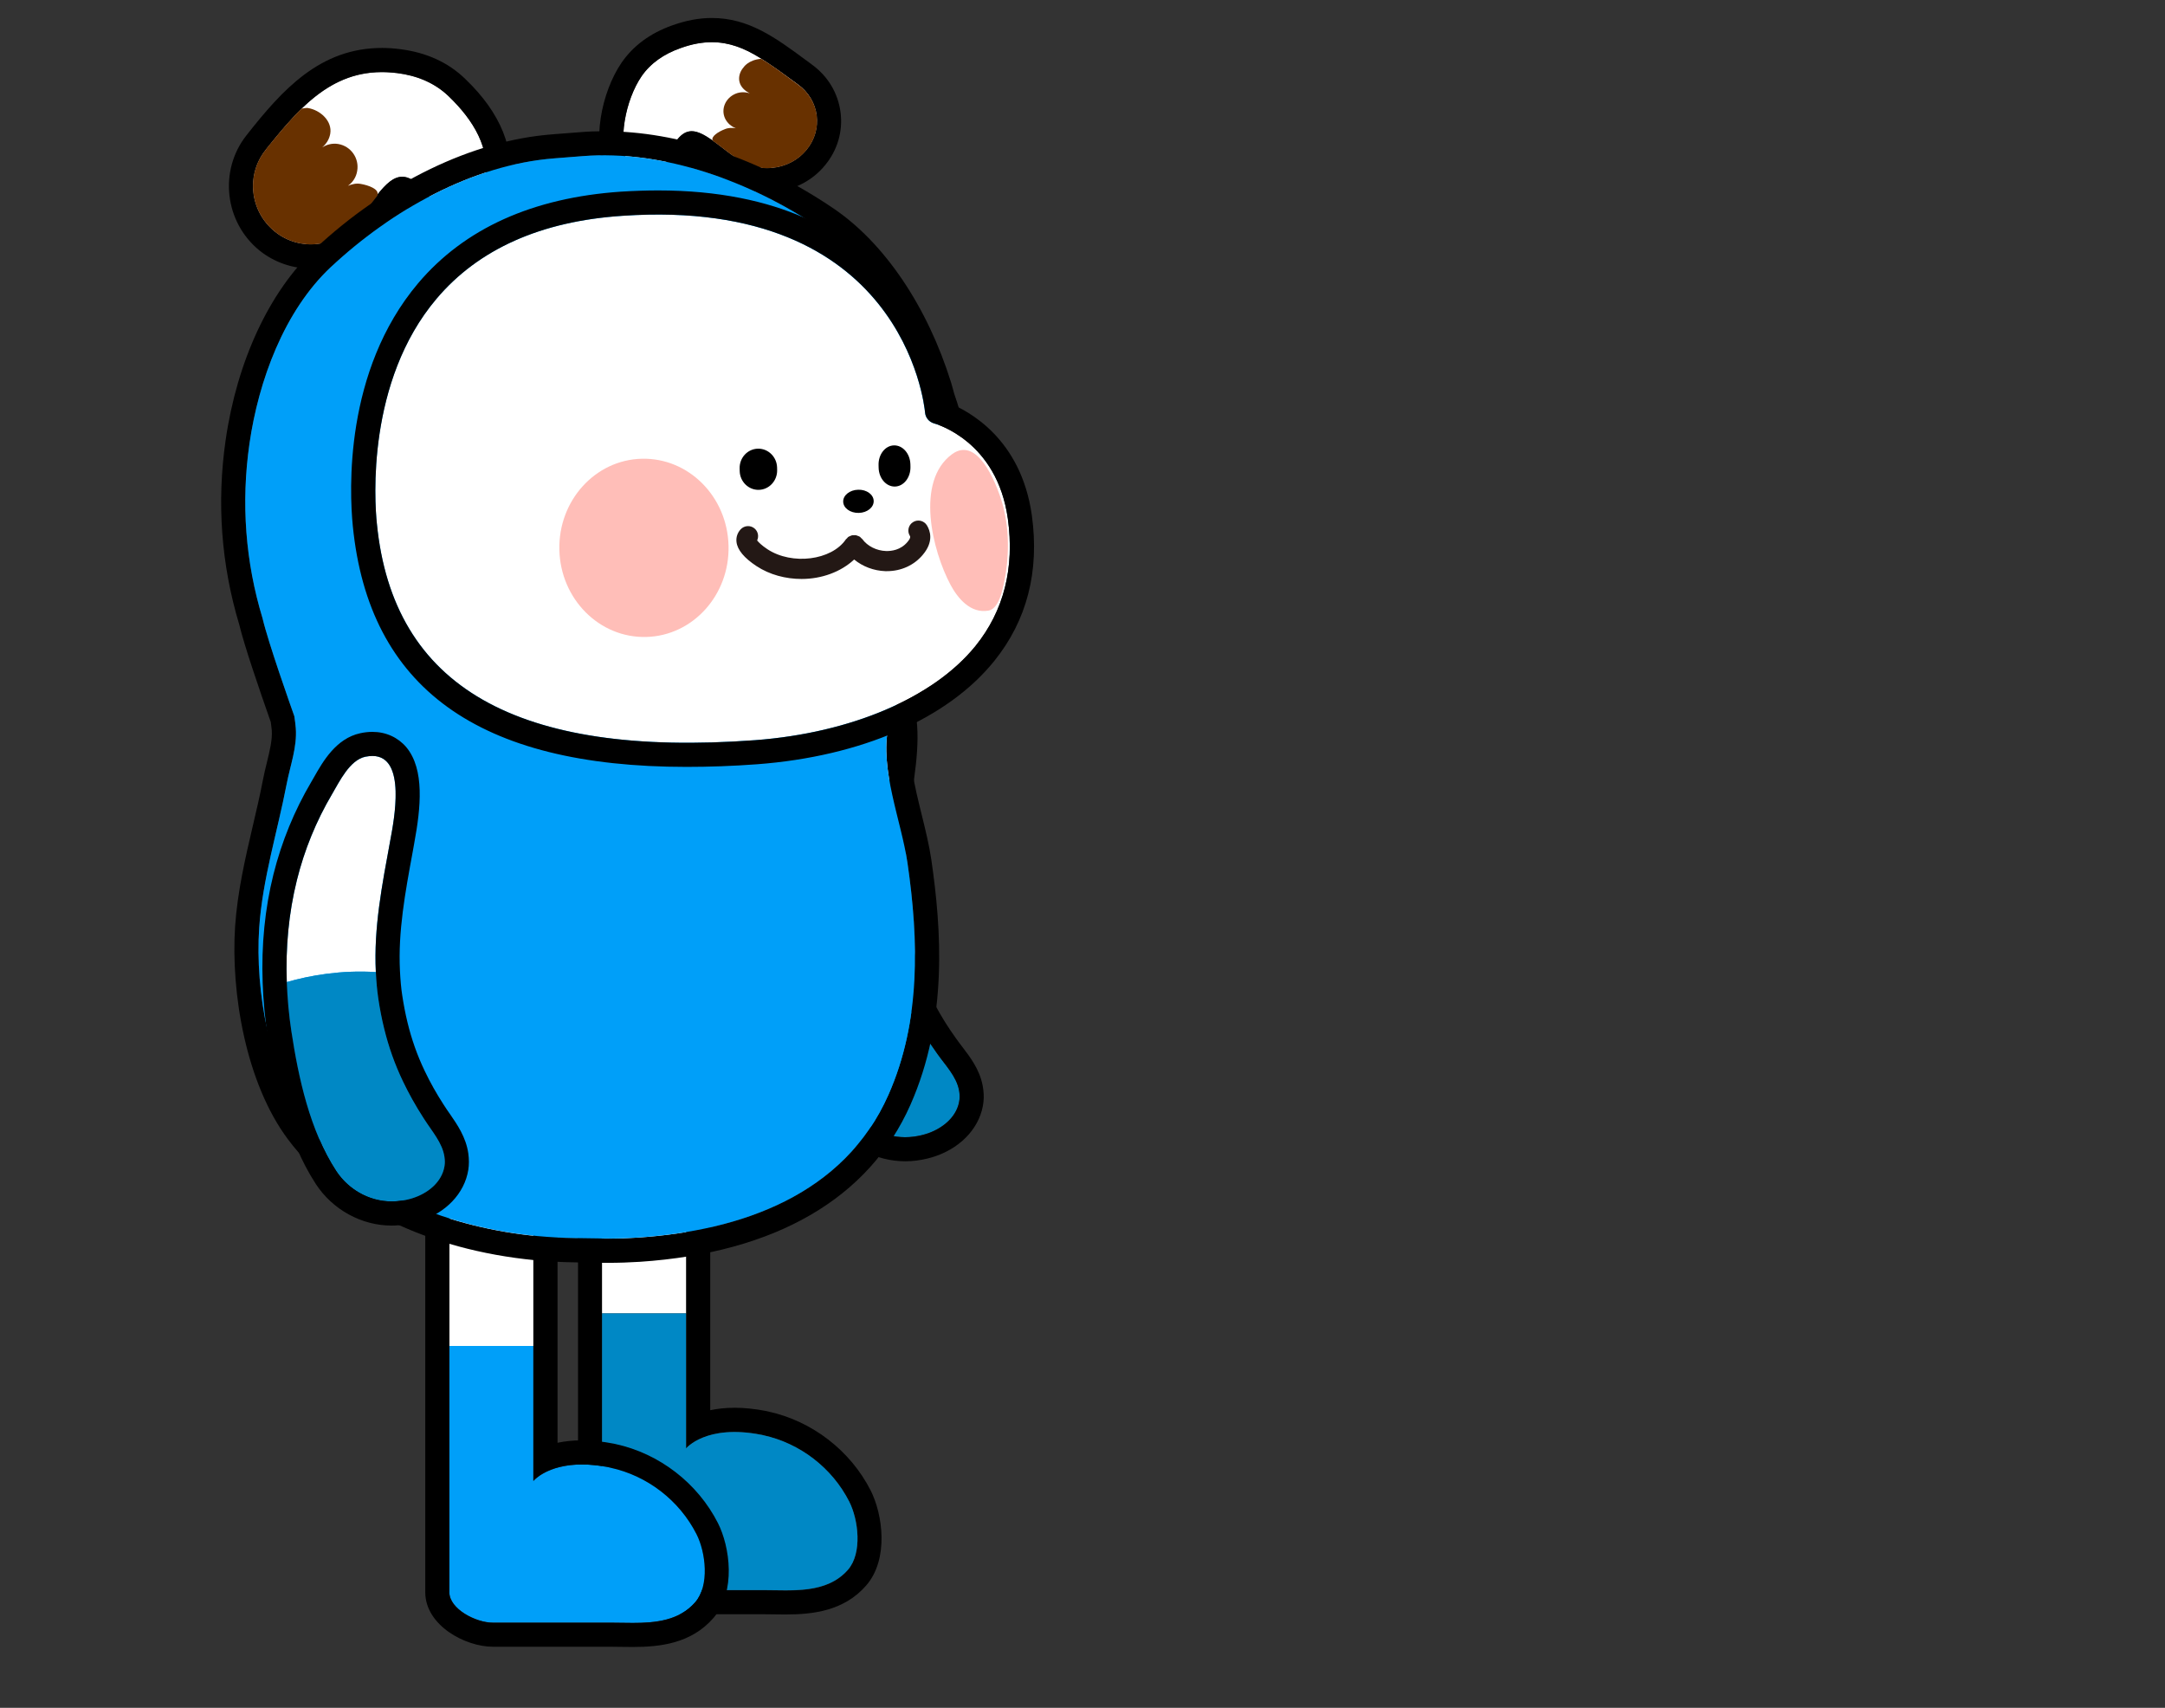<?xml version="1.0" encoding="utf-8"?>
<!-- Generator: Adobe Illustrator 24.1.1, SVG Export Plug-In . SVG Version: 6.00 Build 0)  -->
<svg version="1.1" id="Layer_1" xmlns="http://www.w3.org/2000/svg" xmlns:xlink="http://www.w3.org/1999/xlink" x="0px" y="0px"
	 viewBox="0 0 355 280" style="enable-background:new 0 0 355 280;" xml:space="preserve">
<rect x="0" y="0" width="355" height="280" fill="#333333" stroke="none"/>
<g>
	<path d="M107.75,175.1c2.62,0,4.76,2.13,4.76,4.76v35.48v22.13c0,0,2.19-2.7,7.97-2.7c1.27,0,2.71,0.13,4.34,0.45
		c0.06,0.01,0.33,0.08,0.33,0.08c6.04,1.31,11.3,5.37,14.1,10.88c1.52,2.98,2.18,8.45-0.21,11.19c-2.63,3.01-6.51,3.39-10.27,3.39
		c-1.23,0-2.46-0.04-3.62-0.04h-15.86h-3.43c-2.76,0-7.13-2.24-7.13-4.99v-40.37h0v-35.48C98.73,177.22,105.12,175.1,107.75,175.1
		 M107.75,171.14c-2.75,0-12.97,2.18-12.97,8.71v35.48l0,40.37c0,5.46,6.56,8.95,11.08,8.95h3.43h15.86c0.55,0,1.12,0.01,1.69,0.02
		c0.64,0.01,1.28,0.02,1.93,0.02c4.51,0,9.6-0.56,13.25-4.74c3.78-4.33,2.71-11.71,0.75-15.58c-3.33-6.55-9.6-11.39-16.78-12.95
		l-0.33-0.08c-1.86-0.36-3.57-0.54-5.18-0.54c-1.51,0-2.84,0.15-4.02,0.4v-15.88v-35.48C116.46,175.05,112.55,171.14,107.75,171.14
		L107.75,171.14z"/>
	<path style="fill:#FFFFFF;" d="M112.49,179.85v35.48H98.72v-35.48c0-2.64,6.39-4.74,9.03-4.74S112.49,177.22,112.49,179.85z"/>
	<path style="fill-rule:evenodd;clip-rule:evenodd;fill:#0088C5;" d="M139.04,257.36c-3.49,3.99-9.19,3.33-13.9,3.33h-19.3
		c-2.73,0-7.12-2.24-7.12-4.97v-40.39h13.77v22.14c0,0,3.26-4.02,12.32-2.24c0.07,0,0.33,0.07,0.33,0.07
		c6.06,1.32,11.3,5.37,14.1,10.87C140.76,249.16,141.42,254.63,139.04,257.36z"/>
</g>
<g>
	<path style="fill:#FFFFFF;" d="M87.46,185.19v35.48H73.69v-35.48c0-2.64,6.39-4.78,9.03-4.78
		C85.32,180.41,87.46,182.55,87.46,185.19z"/>
	<path style="fill-rule:evenodd;clip-rule:evenodd;fill:#009FF9;" d="M114.01,262.67c-3.49,4.02-9.19,3.36-13.9,3.36H80.8
		c-2.77,0-7.12-2.24-7.12-5.01v-40.35h13.77v22.14c0,0,3.26-4.02,12.32-2.27c0.03,0.03,0.33,0.1,0.33,0.1
		c6.03,1.28,11.3,5.37,14.1,10.87C115.72,254.46,116.38,259.93,114.01,262.67z"/>
	<path d="M82.7,180.43c2.62,0,4.76,2.13,4.76,4.76v35.48v22.13c0,0,2.19-2.7,7.97-2.7c1.27,0,2.71,0.13,4.34,0.45
		c0.06,0.01,0.33,0.08,0.33,0.08c6.04,1.31,11.3,5.37,14.1,10.88c1.52,2.98,2.18,8.45-0.21,11.19c-2.63,3.01-6.5,3.38-10.27,3.38
		c-1.24,0-2.46-0.04-3.62-0.04H84.24h-3.43c-2.76,0-7.13-2.24-7.13-4.99v-40.37h0v-35.48C73.68,182.55,80.08,180.43,82.7,180.43
		 M82.7,176.47c-2.75,0-12.97,2.18-12.97,8.71v35.48l0,40.37c0,5.46,6.56,8.95,11.08,8.95h3.43h15.86c0.55,0,1.12,0.01,1.69,0.02
		c0.64,0.01,1.28,0.02,1.93,0.02c4.51,0,9.6-0.56,13.25-4.74c3.78-4.33,2.71-11.72,0.75-15.58c-3.33-6.55-9.6-11.39-16.78-12.95
		l-0.27-0.06c-1.91-0.37-3.63-0.55-5.23-0.55c-1.51,0-2.84,0.15-4.02,0.4v-15.88v-35.48C91.41,180.38,87.51,176.47,82.7,176.47
		L82.7,176.47z"/>
</g>
<g>
	<path style="fill:#FFFFFF;" d="M144.6,148.99c-0.7-7.25,0.35-14.23,1.36-21.72c0.45-3.31,2.28-15.31-4.73-13.46
		c-2.54,0.67-4.05,4.28-5.16,6.37c-2.41,4.55-4.11,9.4-5.1,14.36c-1.11,5.56-1.33,11.2-0.87,16.78
		C133.81,150.05,138.93,148.9,144.6,148.99z"/>
	<path style="fill:#0088C5;" d="M153.68,172.74c-0.05-0.08-0.11-0.15-0.16-0.23c-1.41-1.97-2.6-3.89-3.64-5.82
		c-1.48-2.76-2.62-5.56-3.51-8.61c-0.44-1.5-0.82-3.07-1.15-4.72c-0.29-1.48-0.48-2.93-0.62-4.38c-5.68-0.09-10.79,1.06-14.51,2.32
		c0.22,2.7,0.59,5.38,1.13,8.03c1.52,7.55,3.79,16.12,8.4,22.51c2.25,3.11,6.14,5.06,10.24,4.5c0.85-0.12,1.67-0.31,2.38-0.57
		c2.58-0.92,4.81-2.88,5.1-5.54c0.06-0.53,0.01-1.03-0.08-1.51C156.83,176.47,155,174.62,153.68,172.74z"/>
	<path d="M142.59,113.62c5.4,0,3.79,10.58,3.37,13.65c-1.01,7.48-2.06,14.46-1.36,21.72c0.14,1.45,0.32,2.9,0.62,4.38
		c0.33,1.65,0.71,3.22,1.15,4.72c0.89,3.05,2.03,5.85,3.51,8.61c1.04,1.93,2.22,3.85,3.64,5.82c0.05,0.08,0.11,0.15,0.16,0.23
		c1.32,1.88,3.15,3.73,3.57,5.99c0.09,0.49,0.14,0.98,0.08,1.51c-0.29,2.66-2.53,4.62-5.1,5.54c-0.71,0.25-1.52,0.45-2.38,0.56
		c-0.47,0.06-0.94,0.1-1.41,0.1c-3.57,0-6.84-1.84-8.83-4.59c-4.61-6.39-6.88-14.95-8.4-22.51c-0.53-2.65-0.9-5.34-1.13-8.03
		c-0.46-5.58-0.24-11.22,0.87-16.78c0.99-4.96,2.69-9.81,5.1-14.36c1.11-2.09,2.62-5.7,5.16-6.37
		C141.72,113.68,142.17,113.62,142.59,113.62 M142.59,109.67c-0.76,0-1.55,0.11-2.37,0.32c-3.94,1.04-5.92,4.95-7.24,7.54l-0.41,0.8
		c-2.56,4.83-4.4,10.02-5.49,15.43c-1.13,5.67-1.45,11.68-0.94,17.88c0.24,2.88,0.64,5.74,1.19,8.48c1.49,7.4,3.86,16.82,9.07,24.04
		c2.82,3.9,7.32,6.23,12.04,6.23c0.65,0,1.3-0.04,1.94-0.13c1.1-0.15,2.2-0.41,3.17-0.76c4.33-1.54,7.28-4.93,7.71-8.84
		c0.09-0.86,0.05-1.73-0.13-2.67c-0.5-2.67-2.08-4.71-3.34-6.36c-0.3-0.4-0.61-0.79-0.88-1.18l-0.18-0.25
		c-1.28-1.78-2.38-3.55-3.37-5.39c-1.34-2.51-2.39-5.08-3.2-7.85c-0.4-1.38-0.75-2.82-1.07-4.38c-0.23-1.16-0.41-2.42-0.56-3.98
		c-0.62-6.4,0.25-12.8,1.17-19.57l0.17-1.23l0.04-0.29c0.77-5.65,1.15-11.89-1.94-15.43C146.62,110.53,144.7,109.67,142.59,109.67
		L142.59,109.67z"/>
</g>
<g>
	<path style="fill:#FFFFFF;" d="M111.52,7.89c-2.59,0.93-4.83,2.42-6.34,4.63c-2.58,3.78-4.07,10.67-2.06,14.92
		c0.7,1.48,2.47,0.44,4.52,0.09c2.44-0.42,1.73-2.64,3.51-4.77c2.54-3.04,5.21,0.07,9.64,3.24c3.57,2.57,8.7,1.93,11.46-1.44
		c2.76-3.36,2.15-8.16-1.39-10.74C124.01,8.82,119.49,5.04,111.52,7.89z"/>
	<path d="M137.83,18.44c-0.4-3.13-2.04-5.9-4.64-7.81l-0.13-0.1l-0.86-0.63c-5.07-3.76-9.45-6.95-15.48-6.95
		c-2.11,0-4.25,0.4-6.52,1.22c-3.59,1.28-6.36,3.33-8.27,6.09c-3.29,4.81-5.07,13.18-2.37,18.84c0.89,1.91,2.7,3.03,4.84,3.03
		c1.02,0,1.94-0.23,2.77-0.46c0.36-0.1,0.76-0.2,1.15-0.26c3.72-0.63,4.78-3.49,5.27-4.84c0.1-0.33,0.2-0.56,0.3-0.76
		c0.66,0.4,1.58,1.12,2.31,1.68c0.1,0.07,0.2,0.16,0.33,0.23c0.63,0.46,1.28,0.99,1.98,1.48c2.11,1.52,4.61,2.31,7.25,2.31
		c3.76,0,7.25-1.61,9.55-4.45C137.33,24.6,138.22,21.54,137.83,18.44z M132.26,24.57c-1.61,1.98-4.05,3-6.52,3
		c-1.75,0-3.46-0.49-4.94-1.58c-1.52-1.05-2.8-2.14-3.95-2.93v-0.03c-1.28-0.89-2.4-1.52-3.43-1.52c-0.79,0-1.52,0.36-2.27,1.25
		c-1.78,2.14-1.05,4.35-3.49,4.78c-1.25,0.2-2.4,0.66-3.26,0.66c-0.56,0-0.99-0.16-1.25-0.76c-2.04-4.25-0.53-11.13,2.04-14.92
		c1.52-2.21,3.76-3.69,6.36-4.61c1.88-0.69,3.59-0.99,5.17-0.99c2.83,0,5.27,0.96,7.77,2.5c2.01,1.19,4.05,2.73,6.36,4.41
		C134.4,16.4,135.03,21.21,132.26,24.57z"/>
	<path style="fill:#683100;" d="M132.26,24.57c-1.61,1.98-4.05,3-6.52,3c-1.75,0-3.46-0.49-4.94-1.58c-1.52-1.05-2.8-2.14-3.95-2.93
		v-0.03c-0.3-0.66,0.96-1.45,1.98-1.84c0.59-0.26,1.22-0.26,1.84-0.16c-0.79-0.3-1.42-0.86-1.78-1.61
		c-0.72-1.55,0.07-3.36,1.71-4.05c0.79-0.33,1.61-0.3,2.34-0.07c-0.66-0.33-1.25-0.82-1.55-1.48c-0.13-0.3-0.2-0.63-0.2-0.92
		c0-0.66,0.26-1.32,0.72-1.84c0,0,0.76-1.25,2.9-1.42c2.01,1.19,3.73,2.54,6.03,4.22C134.4,16.4,135.03,21.21,132.26,24.57z"/>
</g>
<g>
	<path style="fill:#FFFFFF;" d="M65.14,11.99c3.18,0.4,6.13,1.58,8.46,3.82c3.99,3.84,6.99,8.53,5.95,14.22
		c-0.36,1.98-3.61,3.73-6.02,3.88c-2.86,0.18-2.68-1.91-5.28-3.98c-3.74-2.97-5.83,1.54-9.9,6.59c-3.27,4.09-9.22,4.75-13.29,1.45
		c-4.07-3.29-4.76-9.25-1.53-13.36C49.77,16.69,55.37,10.77,65.14,11.99z"/>
	<path d="M58.73,36.03c1.02-1.25,2.5-3.16,3.03-3.82c0.1-0.13,0.13-0.23,0.13-0.33C60.94,33.07,59.92,34.52,58.73,36.03z"/>
	<path d="M76.32,12.97c-2.8-2.73-6.42-4.38-10.71-4.91c-0.99-0.13-2.01-0.2-2.96-0.2c-10.15,0-16.31,6.79-22.24,14.33
		c-4.55,5.76-3.59,14.23,2.14,18.88c2.37,1.91,5.37,2.96,8.4,2.96c4.08,0,7.91-1.84,10.48-5.04c0.72-0.92,1.42-1.84,2.08-2.7
		c0.79-1.05,1.81-2.4,2.47-3.1c0.46,0.43,0.79,0.82,1.15,1.32c0.96,1.25,2.54,3.36,6.06,3.36h0.56c3.43-0.23,8.86-2.64,9.68-7.15
		C84.56,24.57,82.15,18.57,76.32,12.97z M79.55,30.04c-0.36,1.98-3.62,3.72-6.03,3.89h-0.33c-2.54,0-2.47-2.01-4.94-3.99
		c-0.86-0.66-1.58-0.96-2.31-0.96c-1.42,0-2.64,1.15-4.05,2.9c0,0.1-0.03,0.2-0.13,0.33c-0.53,0.66-2.01,2.57-3.03,3.82
		c-0.13,0.16-0.26,0.33-0.4,0.49c-3.26,4.08-9.22,4.74-13.28,1.45c-4.08-3.29-4.78-9.26-1.55-13.34c0.07-0.1,0.16-0.2,0.26-0.36
		c1.91-2.37,3.76-4.58,5.67-6.46c3.76-3.62,7.81-6,13.21-6c0.79,0,1.61,0.07,2.47,0.16c3.2,0.4,6.16,1.58,8.47,3.82
		C77.58,19.66,80.57,24.34,79.55,30.04z"/>
	<path style="fill:#683100;" d="M61.9,31.88c0,0.1-0.03,0.2-0.13,0.33c-0.53,0.66-2.01,2.57-3.03,3.82
		c-0.13,0.16-0.26,0.33-0.4,0.49c-3.26,4.08-9.22,4.74-13.28,1.45c-4.08-3.29-4.78-9.26-1.55-13.34c0.07-0.1,0.16-0.2,0.26-0.36
		c1.91-2.37,3.76-4.58,5.67-6.46c0.26-0.03,0.89-0.16,1.05-0.1c2.04,0.33,4.02,2.14,3.66,4.22c-0.16,0.92-0.66,1.68-1.32,2.24
		c0.76-0.49,1.68-0.72,2.64-0.56c2.08,0.36,3.46,2.34,3.1,4.41c-0.16,1.02-0.72,1.88-1.52,2.44c0.66-0.26,1.38-0.46,2.14-0.3
		C60.41,30.37,62.13,30.99,61.9,31.88z"/>
</g>
<g>
	<path d="M99.03,25.46c12.37,0,25.18,5.03,35.41,11.95c8.73,5.9,14.66,16.56,17.75,26.47c0.19,0.6,0.32,1.19,0.49,1.79
		c0.35,1.02,0.68,2.03,0.97,3.03c3.52,12.06,1.42,22.55-1.93,34.52c-0.73,2.6-5.94,15.28-6.03,15.9c-1.5,6.97,2.11,15.48,3.11,22.35
		c1.85,12.77,2.22,25.96-3.12,38.02c-7.27,16.44-24.2,22.28-41.01,23.41c-1.65,0.11-3.31,0.17-4.97,0.17c-0.36,0-0.73,0-1.09-0.01
		c-0.08,0-0.16-0.01-0.24-0.01L94.26,203c-2.02-0.03-4.12-0.14-6.13-0.33c-13.82-1.33-29.05-6.7-37.69-18.19
		c-6.25-8.31-8.62-22.08-7.94-32.33c0.54-8,2.99-15.74,4.5-23.58c0.59-3.07,1.74-6.07,1.5-9.19c-0.05-0.66-0.15-1.3-0.24-1.95
		c-0.5-1.41-4.26-12-5.21-16.05c-2.8-9.22-3.55-18.89-2.14-28.66c1.49-10.28,5.67-21.74,13.36-28.94
		C64.15,34.51,77.46,27,90.9,25.97c0,0,0.1-0.01,0.24-0.02l4.32-0.34C96.65,25.51,97.84,25.46,99.03,25.46 M99.03,21.51
		c-1.31,0-2.62,0.05-3.89,0.16L90.84,22l-0.33,0.03c-13,1-27.22,7.87-38.94,18.84C44.18,47.8,38.87,59.19,37,72.14
		c-1.48,10.25-0.73,20.43,2.23,30.26c0.81,3.38,3.25,10.52,5.17,15.98c0.07,0.46,0.12,0.88,0.16,1.3c0.12,1.59-0.32,3.38-0.79,5.29
		c-0.23,0.95-0.47,1.9-0.65,2.86c-0.48,2.51-1.08,5.09-1.67,7.59c-1.24,5.3-2.51,10.79-2.9,16.47c-0.71,10.69,1.7,25.64,8.72,34.97
		c8.17,10.86,22.92,18.06,40.47,19.75c2.06,0.2,4.29,0.32,6.46,0.35l4.11,0.06l0.23,0.01c0.39,0.01,0.77,0.01,1.15,0.01
		c1.75,0,3.51-0.06,5.24-0.17c22.23-1.49,37.57-10.4,44.36-25.75c6.17-13.95,5.07-28.81,3.42-40.19c-0.35-2.38-0.97-4.89-1.57-7.33
		c-1.17-4.75-2.39-9.66-1.61-13.5c0.23-0.65,1.14-2.98,1.96-5.04c2.09-5.29,3.6-9.16,4.04-10.74c3.26-11.64,5.86-23.2,1.92-36.69
		c-0.3-1.02-0.63-2.06-0.99-3.09l-0.15-0.56c-0.11-0.41-0.22-0.82-0.35-1.24c-3.89-12.49-10.93-22.91-19.31-28.58
		C124.61,25.99,111.25,21.51,99.03,21.51L99.03,21.51z"/>
	<path style="fill:#009FF9;" d="M151.72,103.23c3.35-11.96,5.45-22.46,1.93-34.52c-0.29-1.01-0.62-2.02-0.97-3.03
		c-0.17-0.6-0.3-1.19-0.49-1.79c-3.09-9.92-9.02-20.57-17.75-26.48c-11.22-7.58-25.54-12.9-38.98-11.81l-4.32,0.34
		c-0.15,0.01-0.24,0.02-0.24,0.02C77.46,27,64.15,34.51,54.27,43.76C46.58,50.97,42.4,62.42,40.91,72.7
		c-1.41,9.78-0.66,19.44,2.14,28.66c0.95,4.05,4.71,14.64,5.21,16.05c0.1,0.65,0.19,1.3,0.24,1.95c0.24,3.12-0.91,6.12-1.5,9.19
		c-1.51,7.84-3.96,15.58-4.5,23.58c-0.69,10.25,1.69,24.02,7.94,32.33c8.64,11.49,23.87,16.86,37.69,18.19
		c2.01,0.19,4.11,0.3,6.13,0.33l4.11,0.06c0.08,0,0.16,0.01,0.24,0.01c2.02,0.03,4.04-0.02,6.06-0.16
		c16.81-1.13,33.74-6.97,41.01-23.41c5.33-12.06,4.97-25.25,3.12-38.02c-1-6.87-4.61-15.38-3.11-22.35
		C145.78,118.51,150.99,105.82,151.72,103.23z"/>
</g>
<path style="fill:#009FF8;" d="M95.46,25.6c0,0-0.1,0.01-0.25,0.02L95.46,25.6z"/>
<g>
	<path style="fill:#FFFFFF;" d="M61.62,159.37c-0.36-7.28,1.01-14.2,2.38-21.63c0.6-3.28,3-15.18-4.1-13.67
		c-2.57,0.55-4.25,4.08-5.45,6.12c-2.62,4.43-4.55,9.2-5.77,14.1c-1.37,5.5-1.86,11.12-1.66,16.72
		C50.8,159.92,55.96,159.01,61.62,159.37z"/>
	<path style="fill:#0088C5;" d="M69.58,183.52c-0.05-0.08-0.1-0.15-0.15-0.23c-1.32-2.04-2.42-4.01-3.36-5.99
		c-1.35-2.83-2.36-5.68-3.11-8.76c-0.37-1.52-0.67-3.1-0.93-4.77c-0.22-1.49-0.34-2.95-0.41-4.4c-5.66-0.36-10.83,0.55-14.6,1.64
		c0.1,2.71,0.34,5.4,0.75,8.08c1.16,7.62,3.03,16.27,7.34,22.88c2.1,3.21,5.9,5.34,10.02,4.97c0.86-0.08,1.68-0.23,2.4-0.45
		c2.62-0.8,4.94-2.66,5.36-5.3c0.08-0.52,0.06-1.02-0.01-1.51C72.54,187.39,70.81,185.46,69.58,183.52z"/>
	<path d="M61.07,123.94c5.65,0,3.5,10.71,2.93,13.8c-1.36,7.43-2.73,14.35-2.37,21.63c0.07,1.45,0.19,2.91,0.41,4.4
		c0.25,1.67,0.56,3.25,0.93,4.77c0.75,3.09,1.76,5.93,3.11,8.76c0.95,1.98,2.04,3.95,3.36,5.99c0.05,0.08,0.1,0.16,0.15,0.23
		c1.23,1.94,2.97,3.87,3.29,6.15c0.07,0.49,0.1,0.99,0.01,1.51c-0.42,2.64-2.74,4.5-5.36,5.3c-0.72,0.22-1.54,0.38-2.4,0.45
		c-0.31,0.03-0.62,0.04-0.92,0.04c-3.76,0-7.15-2.04-9.09-5.01c-4.31-6.6-6.18-15.26-7.34-22.88c-0.41-2.67-0.65-5.37-0.75-8.08
		c-0.2-5.59,0.29-11.22,1.66-16.72c1.22-4.91,3.15-9.67,5.77-14.1c1.2-2.04,2.88-5.57,5.45-6.12
		C60.32,123.99,60.71,123.94,61.07,123.94 M61.07,119.99c-0.64,0-1.31,0.07-1.99,0.22c-3.98,0.85-6.15,4.67-7.58,7.19l-0.45,0.78
		c-2.78,4.71-4.87,9.81-6.21,15.16c-1.4,5.61-2,11.6-1.77,17.81c0.1,2.89,0.37,5.76,0.79,8.53c1.14,7.46,3.07,16.98,7.93,24.44
		c2.74,4.2,7.49,6.81,12.4,6.81c0.42,0,0.85-0.02,1.28-0.06c1.11-0.1,2.21-0.31,3.2-0.61c4.4-1.34,7.5-4.58,8.12-8.47
		c0.13-0.85,0.13-1.72,0-2.68c-0.38-2.69-1.86-4.8-3.04-6.51c-0.29-0.41-0.57-0.81-0.83-1.22l-0.17-0.26
		c-1.19-1.84-2.21-3.65-3.11-5.54c-1.23-2.57-2.15-5.18-2.83-7.99c-0.34-1.4-0.62-2.85-0.86-4.43c-0.18-1.17-0.29-2.44-0.37-4
		c-0.32-6.42,0.85-12.77,2.09-19.5l0.22-1.23l0.05-0.29c1.05-5.68,1.72-11.99-1.32-15.64C65.25,120.89,63.28,119.99,61.07,119.99
		L61.07,119.99z"/>
</g>
<g>
	<path style="fill-rule:evenodd;clip-rule:evenodd;fill:#FFFFFF;" d="M159.96,105.9c-6.88,8.5-20.39,14.26-36.14,15.45
		c-39.07,2.87-59.39-8.73-62.03-35.51c-0.4-3.76-1.68-23.32,9.78-36.86c6.88-8.14,17.13-12.72,30.5-13.6
		c45.85-3.13,49.48,30.83,49.61,32.28c0.07,0.82,0.66,1.52,1.45,1.75c0.43,0.1,10.34,2.93,12.12,15.61
		C166.39,93.12,164.61,100.14,159.96,105.9z"/>
	<path d="M169.19,84.46c-1.78-12.58-10.38-17.13-13.74-18.45c-1.02-6.56-7.77-34.79-47.53-34.79c-1.94,0-3.99,0.07-6.09,0.2
		c-14.49,0.99-25.66,6.03-33.27,15.02c-12.16,14.4-11.27,34.09-10.71,39.79c2.64,26.52,20.56,39.5,54.72,39.5
		c3.66,0,7.51-0.13,11.56-0.43c17.06-1.28,31.26-7.44,38.9-16.93C168.39,101.72,170.47,93.68,169.19,84.46z M61.8,85.84
		c-0.4-3.76-1.68-23.32,9.78-36.86c6.88-8.14,17.13-12.72,30.5-13.6c45.85-3.13,49.48,30.83,49.61,32.28
		c0.07,0.82,0.66,1.52,1.45,1.75c0.43,0.1,10.34,2.93,12.12,15.61c1.12,8.1-0.66,15.12-5.3,20.88c-6.88,8.5-20.39,14.26-36.14,15.45
		C84.76,124.22,64.43,112.62,61.8,85.84z"/>
	<path style="fill-rule:evenodd;clip-rule:evenodd;fill:#FFBEB8;" d="M119.46,89.48c0.2,8.07-5.86,14.77-13.52,14.95
		c-7.66,0.18-14.03-6.21-14.22-14.28c-0.19-8.06,5.86-14.76,13.52-14.94S119.27,81.41,119.46,89.48"/>
	<path style="fill-rule:evenodd;clip-rule:evenodd;fill:#FFBEB8;" d="M164.51,83.1c-0.69-2.74-3.94-11.93-8.41-8.63
		c-6.03,4.45-3.24,15.77-0.25,21.39c1.18,2.21,3.3,4.8,6.27,4.24c1.68-0.31,2.3-3.49,2.52-4.58
		C165.47,91.44,165.53,87.15,164.51,83.1z"/>
</g>
<g>
	<path style="fill-rule:evenodd;clip-rule:evenodd;" d="M143.26,82.13c0.03,1.05-1.06,1.93-2.45,1.96s-2.53-0.79-2.55-1.84
		c-0.03-1.04,1.07-1.93,2.46-1.96C142.11,80.25,143.24,81.08,143.26,82.13"/>
	<path style="fill-rule:evenodd;clip-rule:evenodd;" d="M146.75,79.77L146.75,79.77c-1.44,0.03-2.64-1.35-2.68-3.09l-0.01-0.44
		c-0.04-1.74,1.09-3.19,2.53-3.22c1.44-0.03,2.64,1.35,2.69,3.09l0.01,0.44C149.32,78.29,148.19,79.73,146.75,79.77"/>
	<path style="fill-rule:evenodd;clip-rule:evenodd;" d="M124.43,80.31L124.43,80.31c-1.69,0.04-3.1-1.34-3.14-3.08l-0.01-0.44
		c-0.04-1.74,1.3-3.19,2.99-3.23c1.69-0.04,3.1,1.34,3.15,3.08l0.01,0.44C127.46,78.82,126.12,80.27,124.43,80.31"/>
	<path style="fill:#231815;" d="M151.99,86.13c-0.47-0.77-1.49-1.02-2.26-0.54c-0.78,0.47-1.02,1.49-0.54,2.26
		c0.06,0.1,0.19,0.31-0.37,0.98c-1.14,1.38-2.69,1.53-3.53,1.51c-1.56-0.05-3.05-0.8-3.89-1.95c-0.06-0.08-0.14-0.12-0.21-0.19
		c-0.07-0.07-0.11-0.15-0.2-0.2c-0.01-0.01-0.03-0.01-0.04-0.02c-0.11-0.07-0.24-0.11-0.37-0.15c-0.08-0.03-0.15-0.07-0.23-0.08
		c-0.12-0.02-0.25-0.01-0.37,0c-0.09,0-0.17-0.01-0.26,0.01c-0.1,0.02-0.19,0.07-0.29,0.11c-0.1,0.04-0.21,0.08-0.3,0.14
		c-0.01,0.01-0.03,0.01-0.04,0.02c-0.08,0.06-0.13,0.14-0.19,0.21c-0.06,0.07-0.14,0.11-0.2,0.19c-2.35,3.45-8.83,4.26-12.85,1.62
		c-0.94-0.62-1.47-1.15-1.7-1.45c0.3-0.64,0.17-1.42-0.38-1.92c-0.67-0.61-1.71-0.56-2.33,0.11c-0.53,0.58-0.77,1.32-0.67,2.09
		c0.16,1.28,1.26,2.6,3.26,3.92c2.18,1.44,4.82,2.12,7.41,2.12c3.28,0,6.44-1.15,8.62-3.19c1.4,1.15,3.2,1.84,5.1,1.91
		c0.09,0,0.18,0,0.28,0c2.32,0,4.46-0.97,5.89-2.7C153.15,88.78,152.52,87,151.99,86.13z"/>
</g>
</svg>
